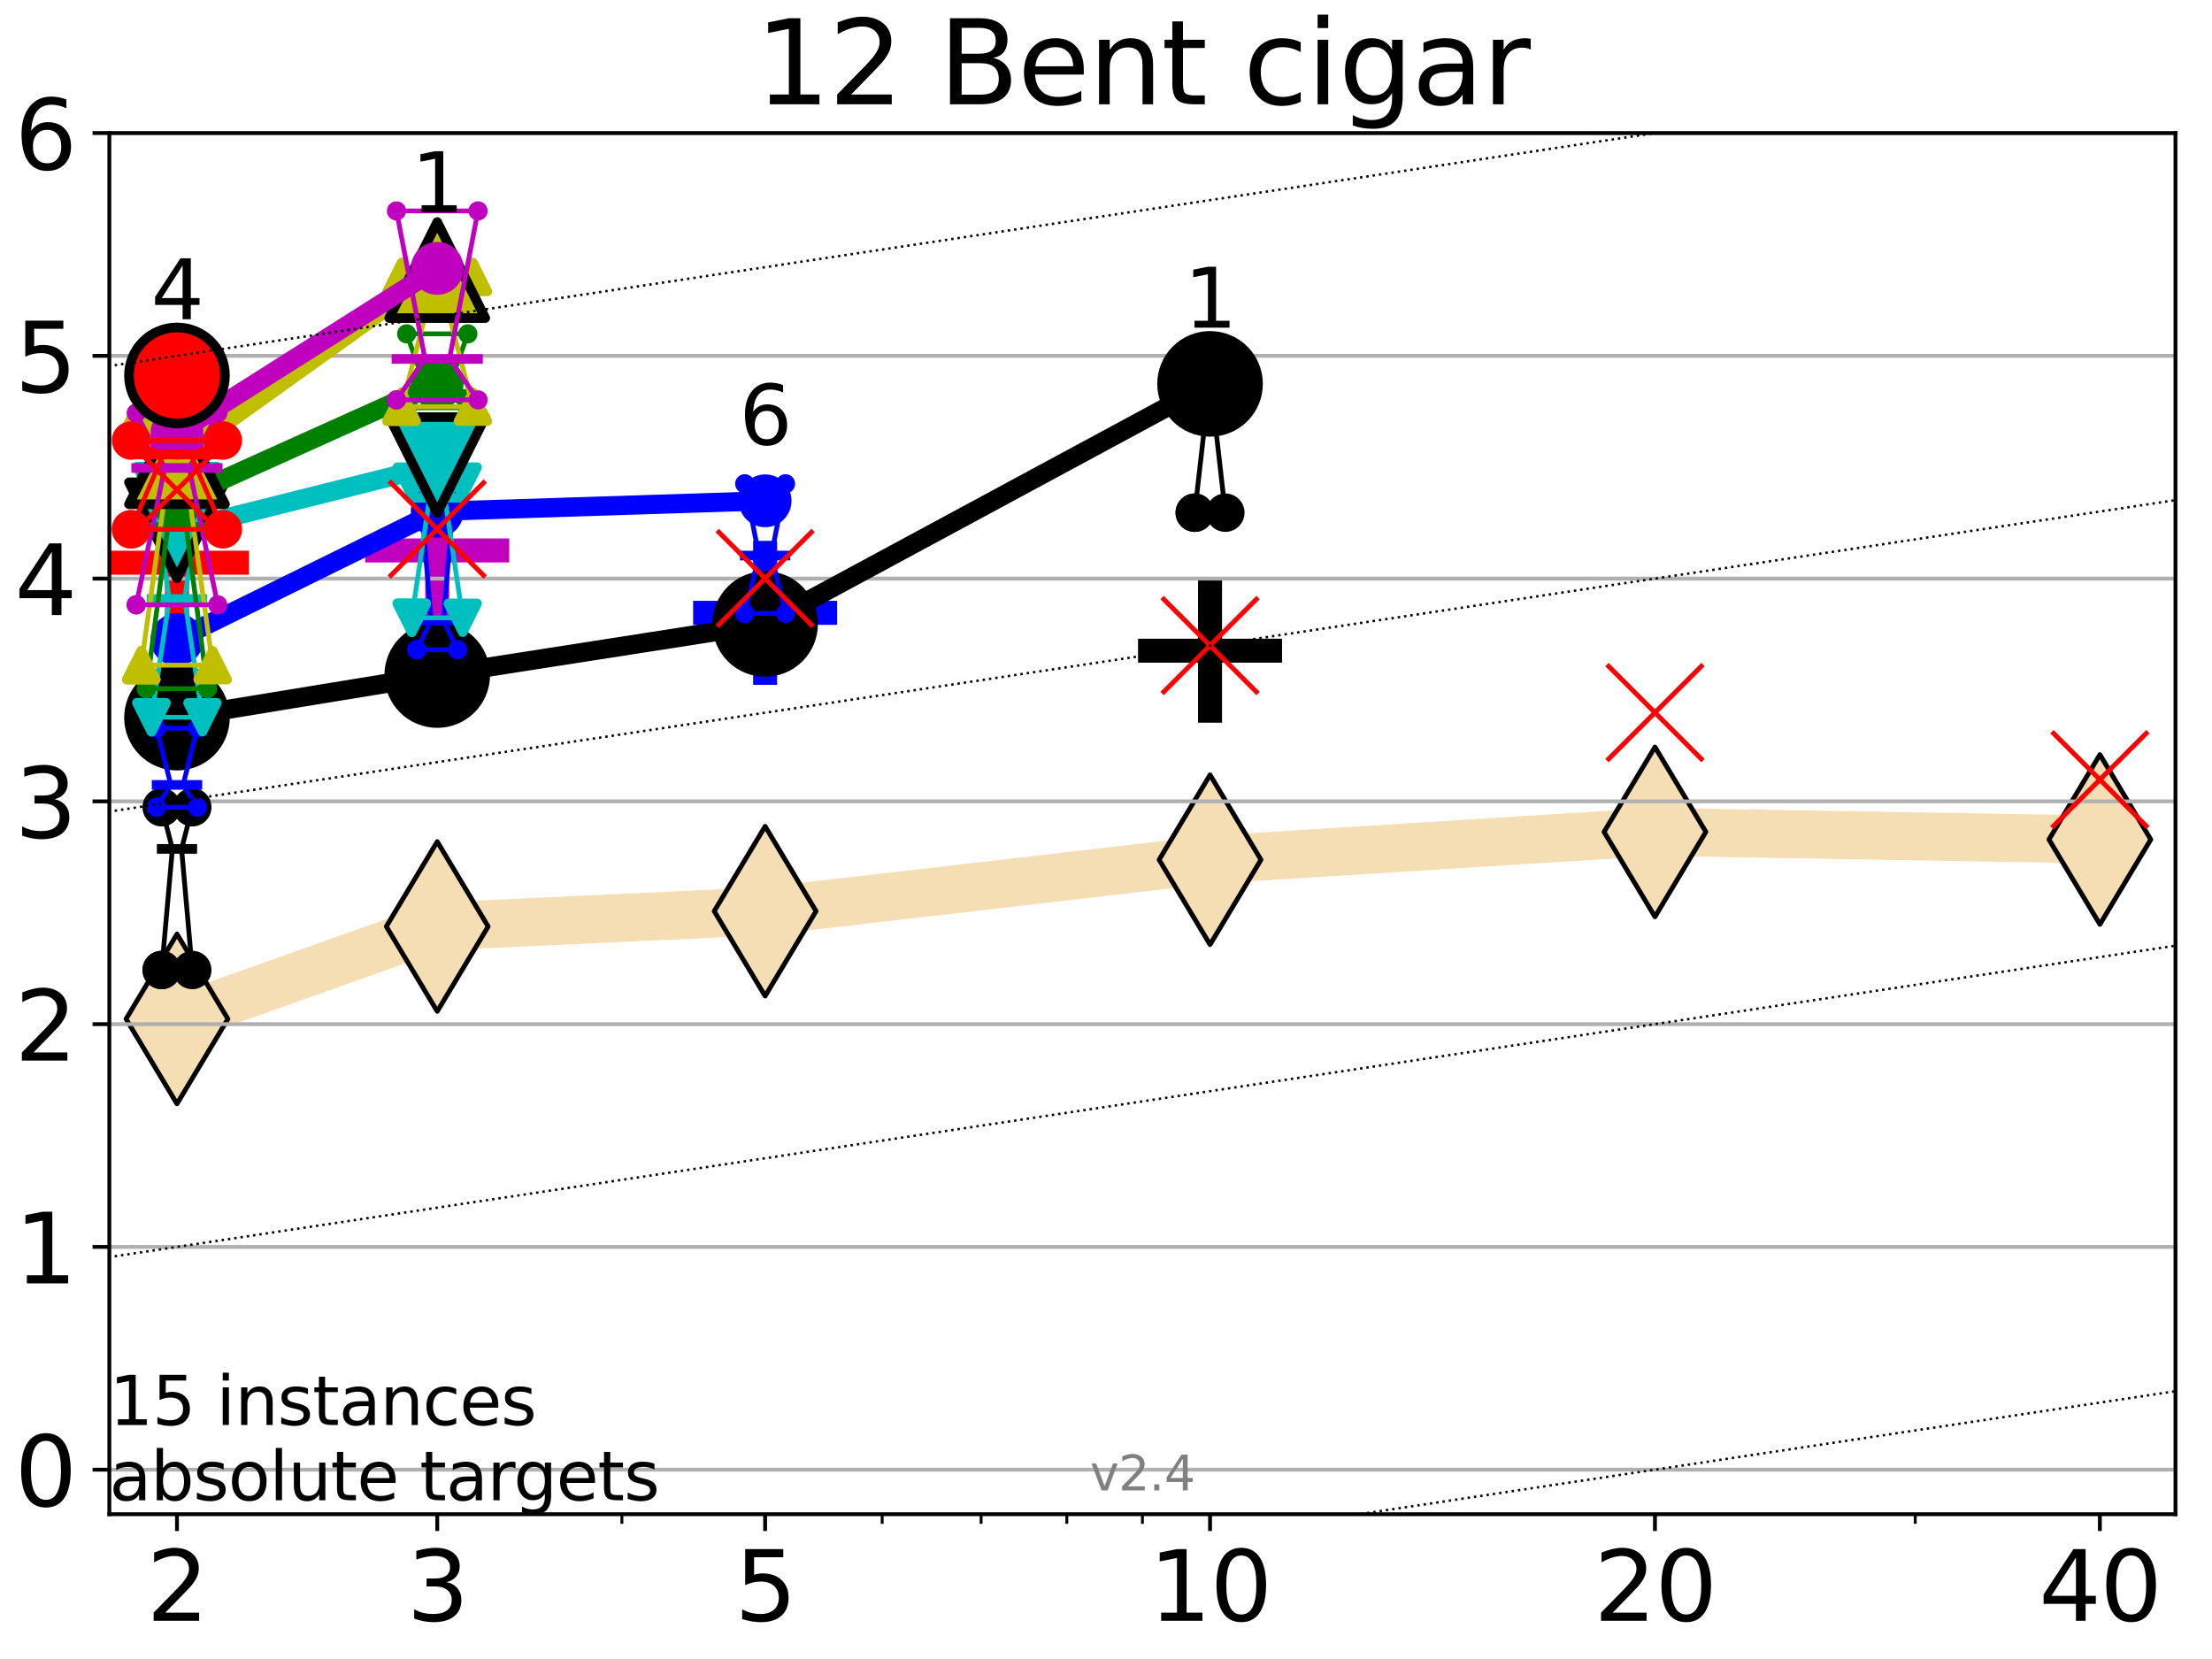 <?xml version="1.0" encoding="utf-8" standalone="no"?>
<!DOCTYPE svg PUBLIC "-//W3C//DTD SVG 1.1//EN"
  "http://www.w3.org/Graphics/SVG/1.1/DTD/svg11.dtd">
<svg height="345.6pt" version="1.1" viewBox="0 0 460.8 345.6" width="460.8pt" xmlns="http://www.w3.org/2000/svg" xmlns:xlink="http://www.w3.org/1999/xlink">
 <defs>
  <style type="text/css">*{stroke-linecap:butt;stroke-linejoin:round;}</style>
 </defs>
 <g id="figure_1">
  <g id="patch_1">
   <path d="M 0 345.6 
L 460.8 345.6 
L 460.8 0 
L 0 0 
z
" style="fill:#ffffff;"/>
  </g>
  <g id="axes_1">
   <g id="patch_2">
    <path d="M 22.78 315.44 
L 453.192 315.44 
L 453.192 27.72 
L 22.78 27.72 
z
" style="fill:#ffffff;"/>
   </g>
   <g id="line2d_1">
    <path clip-path="url(#pc64bbcfe7a)" d="M 36.868 212.267 
L 91.085 193.007 
L 159.39 189.816 
L 252.074 179.098 
L 344.758 173.301 
L 437.443 174.882 
" style="fill:none;stroke:#f5deb3;stroke-linecap:square;stroke-width:10;"/>
    <defs>
     <path d="M -0 17.678 
L 10.607 0 
L 0 -17.678 
L -10.607 -0 
z
" id="m7e8f04a992" style="stroke:#000000;stroke-linejoin:miter;"/>
    </defs>
    <g clip-path="url(#pc64bbcfe7a)">
     <use style="fill:#f5deb3;stroke:#000000;stroke-linejoin:miter;" x="36.868" xlink:href="#m7e8f04a992" y="212.267"/>
     <use style="fill:#f5deb3;stroke:#000000;stroke-linejoin:miter;" x="91.085" xlink:href="#m7e8f04a992" y="193.007"/>
     <use style="fill:#f5deb3;stroke:#000000;stroke-linejoin:miter;" x="159.39" xlink:href="#m7e8f04a992" y="189.816"/>
     <use style="fill:#f5deb3;stroke:#000000;stroke-linejoin:miter;" x="252.074" xlink:href="#m7e8f04a992" y="179.098"/>
     <use style="fill:#f5deb3;stroke:#000000;stroke-linejoin:miter;" x="344.758" xlink:href="#m7e8f04a992" y="173.301"/>
     <use style="fill:#f5deb3;stroke:#000000;stroke-linejoin:miter;" x="437.443" xlink:href="#m7e8f04a992" y="174.882"/>
    </g>
   </g>
   <g id="line2d_2">
    <defs>
     <path d="M -15 0 
L 15 0 
M 0 15 
L 0 -15 
" id="m815589dc49" style="stroke:#ff0000;stroke-width:5;"/>
    </defs>
    <g clip-path="url(#pc64bbcfe7a)">
     <use style="fill:#ff0000;stroke:#ff0000;stroke-width:5;" x="36.868" xlink:href="#m815589dc49" y="117.217"/>
    </g>
   </g>
   <g id="line2d_3">
    <defs>
     <path d="M -15 0 
L 15 0 
M 0 15 
L 0 -15 
" id="m631f5a34e2" style="stroke:#0000ff;stroke-width:5;"/>
    </defs>
    <g clip-path="url(#pc64bbcfe7a)">
     <use style="fill:#0000ff;stroke:#0000ff;stroke-width:5;" x="159.39" xlink:href="#m631f5a34e2" y="127.666"/>
    </g>
   </g>
   <g id="line2d_4">
    <defs>
     <path d="M -15 0 
L 15 0 
M 0 15 
L 0 -15 
" id="mf9404039ad" style="stroke:#000000;stroke-width:5;"/>
    </defs>
    <g clip-path="url(#pc64bbcfe7a)">
     <use style="stroke:#000000;stroke-width:5;" x="252.074" xlink:href="#mf9404039ad" y="135.549"/>
    </g>
   </g>
   <g id="line2d_5">
    <defs>
     <path d="M -15 0 
L 15 0 
M 0 15 
L 0 -15 
" id="mecc643ce30" style="stroke:#bf00bf;stroke-width:5;"/>
    </defs>
    <g clip-path="url(#pc64bbcfe7a)">
     <use style="fill:#bf00bf;stroke:#bf00bf;stroke-width:5;" x="91.085" xlink:href="#mecc643ce30" y="114.667"/>
    </g>
   </g>
   <g id="matplotlib.axis_1">
    <g id="xtick_1">
     <g id="line2d_6">
      <defs>
       <path d="M 0 0 
L 0 3.5 
" id="m1cf55d05dc" style="stroke:#000000;stroke-width:0.8;"/>
      </defs>
      <g>
       <use style="stroke:#000000;stroke-width:0.8;" x="36.868" xlink:href="#m1cf55d05dc" y="315.44"/>
      </g>
     </g>
     <g id="text_1">
      <!-- 2 -->
      <g transform="translate(30.506 337.637)scale(0.2 -0.2)">
       <defs>
        <path d="M 1228 531 
L 3431 531 
L 3431 0 
L 469 0 
L 469 531 
Q 828 903 1448 1529 
Q 2069 2156 2228 2338 
Q 2531 2678 2651 2914 
Q 2772 3150 2772 3378 
Q 2772 3750 2511 3984 
Q 2250 4219 1831 4219 
Q 1534 4219 1204 4116 
Q 875 4013 500 3803 
L 500 4441 
Q 881 4594 1212 4672 
Q 1544 4750 1819 4750 
Q 2544 4750 2975 4387 
Q 3406 4025 3406 3419 
Q 3406 3131 3298 2873 
Q 3191 2616 2906 2266 
Q 2828 2175 2409 1742 
Q 1991 1309 1228 531 
z
" id="DejaVuSans-32" transform="scale(0.016)"/>
       </defs>
       <use xlink:href="#DejaVuSans-32"/>
      </g>
     </g>
    </g>
    <g id="xtick_2">
     <g id="line2d_7">
      <g>
       <use style="stroke:#000000;stroke-width:0.8;" x="91.085" xlink:href="#m1cf55d05dc" y="315.44"/>
      </g>
     </g>
     <g id="text_2">
      <!-- 3 -->
      <g transform="translate(84.723 337.637)scale(0.2 -0.2)">
       <defs>
        <path d="M 2597 2516 
Q 3050 2419 3304 2112 
Q 3559 1806 3559 1356 
Q 3559 666 3084 287 
Q 2609 -91 1734 -91 
Q 1441 -91 1130 -33 
Q 819 25 488 141 
L 488 750 
Q 750 597 1062 519 
Q 1375 441 1716 441 
Q 2309 441 2620 675 
Q 2931 909 2931 1356 
Q 2931 1769 2642 2001 
Q 2353 2234 1838 2234 
L 1294 2234 
L 1294 2753 
L 1863 2753 
Q 2328 2753 2575 2939 
Q 2822 3125 2822 3475 
Q 2822 3834 2567 4026 
Q 2313 4219 1838 4219 
Q 1578 4219 1281 4162 
Q 984 4106 628 3988 
L 628 4550 
Q 988 4650 1302 4700 
Q 1616 4750 1894 4750 
Q 2613 4750 3031 4423 
Q 3450 4097 3450 3541 
Q 3450 3153 3228 2886 
Q 3006 2619 2597 2516 
z
" id="DejaVuSans-33" transform="scale(0.016)"/>
       </defs>
       <use xlink:href="#DejaVuSans-33"/>
      </g>
     </g>
    </g>
    <g id="xtick_3">
     <g id="line2d_8">
      <g>
       <use style="stroke:#000000;stroke-width:0.8;" x="159.39" xlink:href="#m1cf55d05dc" y="315.44"/>
      </g>
     </g>
     <g id="text_3">
      <!-- 5 -->
      <g transform="translate(153.028 337.637)scale(0.2 -0.2)">
       <defs>
        <path d="M 691 4666 
L 3169 4666 
L 3169 4134 
L 1269 4134 
L 1269 2991 
Q 1406 3038 1543 3061 
Q 1681 3084 1819 3084 
Q 2600 3084 3056 2656 
Q 3513 2228 3513 1497 
Q 3513 744 3044 326 
Q 2575 -91 1722 -91 
Q 1428 -91 1123 -41 
Q 819 9 494 109 
L 494 744 
Q 775 591 1075 516 
Q 1375 441 1709 441 
Q 2250 441 2565 725 
Q 2881 1009 2881 1497 
Q 2881 1984 2565 2268 
Q 2250 2553 1709 2553 
Q 1456 2553 1204 2497 
Q 953 2441 691 2322 
L 691 4666 
z
" id="DejaVuSans-35" transform="scale(0.016)"/>
       </defs>
       <use xlink:href="#DejaVuSans-35"/>
      </g>
     </g>
    </g>
    <g id="xtick_4">
     <g id="line2d_9">
      <g>
       <use style="stroke:#000000;stroke-width:0.8;" x="252.074" xlink:href="#m1cf55d05dc" y="315.44"/>
      </g>
     </g>
     <g id="text_4">
      <!-- 10 -->
      <g transform="translate(239.349 337.637)scale(0.2 -0.2)">
       <defs>
        <path d="M 794 531 
L 1825 531 
L 1825 4091 
L 703 3866 
L 703 4441 
L 1819 4666 
L 2450 4666 
L 2450 531 
L 3481 531 
L 3481 0 
L 794 0 
L 794 531 
z
" id="DejaVuSans-31" transform="scale(0.016)"/>
        <path d="M 2034 4250 
Q 1547 4250 1301 3770 
Q 1056 3291 1056 2328 
Q 1056 1369 1301 889 
Q 1547 409 2034 409 
Q 2525 409 2770 889 
Q 3016 1369 3016 2328 
Q 3016 3291 2770 3770 
Q 2525 4250 2034 4250 
z
M 2034 4750 
Q 2819 4750 3233 4129 
Q 3647 3509 3647 2328 
Q 3647 1150 3233 529 
Q 2819 -91 2034 -91 
Q 1250 -91 836 529 
Q 422 1150 422 2328 
Q 422 3509 836 4129 
Q 1250 4750 2034 4750 
z
" id="DejaVuSans-30" transform="scale(0.016)"/>
       </defs>
       <use xlink:href="#DejaVuSans-31"/>
       <use x="63.623" xlink:href="#DejaVuSans-30"/>
      </g>
     </g>
    </g>
    <g id="xtick_5">
     <g id="line2d_10">
      <g>
       <use style="stroke:#000000;stroke-width:0.8;" x="344.758" xlink:href="#m1cf55d05dc" y="315.44"/>
      </g>
     </g>
     <g id="text_5">
      <!-- 20 -->
      <g transform="translate(332.033 337.637)scale(0.2 -0.2)">
       <use xlink:href="#DejaVuSans-32"/>
       <use x="63.623" xlink:href="#DejaVuSans-30"/>
      </g>
     </g>
    </g>
    <g id="xtick_6">
     <g id="line2d_11">
      <g>
       <use style="stroke:#000000;stroke-width:0.8;" x="437.443" xlink:href="#m1cf55d05dc" y="315.44"/>
      </g>
     </g>
     <g id="text_6">
      <!-- 40 -->
      <g transform="translate(424.718 337.637)scale(0.2 -0.2)">
       <defs>
        <path d="M 2419 4116 
L 825 1625 
L 2419 1625 
L 2419 4116 
z
M 2253 4666 
L 3047 4666 
L 3047 1625 
L 3713 1625 
L 3713 1100 
L 3047 1100 
L 3047 0 
L 2419 0 
L 2419 1100 
L 313 1100 
L 313 1709 
L 2253 4666 
z
" id="DejaVuSans-34" transform="scale(0.016)"/>
       </defs>
       <use xlink:href="#DejaVuSans-34"/>
       <use x="63.623" xlink:href="#DejaVuSans-30"/>
      </g>
     </g>
    </g>
    <g id="xtick_7">
     <g id="line2d_12">
      <defs>
       <path d="M 0 0 
L 0 2 
" id="mb793d3943b" style="stroke:#000000;stroke-width:0.6;"/>
      </defs>
      <g>
       <use style="stroke:#000000;stroke-width:0.6;" x="129.552" xlink:href="#mb793d3943b" y="315.44"/>
      </g>
     </g>
    </g>
    <g id="xtick_8">
     <g id="line2d_13">
      <g>
       <use style="stroke:#000000;stroke-width:0.6;" x="183.769" xlink:href="#mb793d3943b" y="315.44"/>
      </g>
     </g>
    </g>
    <g id="xtick_9">
     <g id="line2d_14">
      <g>
       <use style="stroke:#000000;stroke-width:0.6;" x="204.381" xlink:href="#mb793d3943b" y="315.44"/>
      </g>
     </g>
    </g>
    <g id="xtick_10">
     <g id="line2d_15">
      <g>
       <use style="stroke:#000000;stroke-width:0.6;" x="222.237" xlink:href="#mb793d3943b" y="315.44"/>
      </g>
     </g>
    </g>
    <g id="xtick_11">
     <g id="line2d_16">
      <g>
       <use style="stroke:#000000;stroke-width:0.6;" x="237.986" xlink:href="#mb793d3943b" y="315.44"/>
      </g>
     </g>
    </g>
    <g id="xtick_12">
     <g id="line2d_17">
      <g>
       <use style="stroke:#000000;stroke-width:0.6;" x="398.975" xlink:href="#mb793d3943b" y="315.44"/>
      </g>
     </g>
    </g>
   </g>
   <g id="matplotlib.axis_2">
    <g id="ytick_1">
     <g id="line2d_18">
      <path clip-path="url(#pc64bbcfe7a)" d="M 22.78 306.159 
L 453.192 306.159 
" style="fill:none;stroke:#b0b0b0;stroke-linecap:square;stroke-width:0.8;"/>
     </g>
     <g id="line2d_19">
      <defs>
       <path d="M 0 0 
L -3.5 0 
" id="m6a188e400e" style="stroke:#000000;stroke-width:0.8;"/>
      </defs>
      <g>
       <use style="stroke:#000000;stroke-width:0.8;" x="22.78" xlink:href="#m6a188e400e" y="306.159"/>
      </g>
     </g>
     <g id="text_7">
      <!-- 0 -->
      <g transform="translate(3.055 313.757)scale(0.2 -0.2)">
       <use xlink:href="#DejaVuSans-30"/>
      </g>
     </g>
    </g>
    <g id="ytick_2">
     <g id="line2d_20">
      <path clip-path="url(#pc64bbcfe7a)" d="M 22.78 259.752 
L 453.192 259.752 
" style="fill:none;stroke:#b0b0b0;stroke-linecap:square;stroke-width:0.8;"/>
     </g>
     <g id="line2d_21">
      <g>
       <use style="stroke:#000000;stroke-width:0.8;" x="22.78" xlink:href="#m6a188e400e" y="259.752"/>
      </g>
     </g>
     <g id="text_8">
      <!-- 1 -->
      <g transform="translate(3.055 267.351)scale(0.2 -0.2)">
       <use xlink:href="#DejaVuSans-31"/>
      </g>
     </g>
    </g>
    <g id="ytick_3">
     <g id="line2d_22">
      <path clip-path="url(#pc64bbcfe7a)" d="M 22.78 213.346 
L 453.192 213.346 
" style="fill:none;stroke:#b0b0b0;stroke-linecap:square;stroke-width:0.8;"/>
     </g>
     <g id="line2d_23">
      <g>
       <use style="stroke:#000000;stroke-width:0.8;" x="22.78" xlink:href="#m6a188e400e" y="213.346"/>
      </g>
     </g>
     <g id="text_9">
      <!-- 2 -->
      <g transform="translate(3.055 220.944)scale(0.2 -0.2)">
       <use xlink:href="#DejaVuSans-32"/>
      </g>
     </g>
    </g>
    <g id="ytick_4">
     <g id="line2d_24">
      <path clip-path="url(#pc64bbcfe7a)" d="M 22.78 166.939 
L 453.192 166.939 
" style="fill:none;stroke:#b0b0b0;stroke-linecap:square;stroke-width:0.8;"/>
     </g>
     <g id="line2d_25">
      <g>
       <use style="stroke:#000000;stroke-width:0.8;" x="22.78" xlink:href="#m6a188e400e" y="166.939"/>
      </g>
     </g>
     <g id="text_10">
      <!-- 3 -->
      <g transform="translate(3.055 174.538)scale(0.2 -0.2)">
       <use xlink:href="#DejaVuSans-33"/>
      </g>
     </g>
    </g>
    <g id="ytick_5">
     <g id="line2d_26">
      <path clip-path="url(#pc64bbcfe7a)" d="M 22.78 120.533 
L 453.192 120.533 
" style="fill:none;stroke:#b0b0b0;stroke-linecap:square;stroke-width:0.8;"/>
     </g>
     <g id="line2d_27">
      <g>
       <use style="stroke:#000000;stroke-width:0.8;" x="22.78" xlink:href="#m6a188e400e" y="120.533"/>
      </g>
     </g>
     <g id="text_11">
      <!-- 4 -->
      <g transform="translate(3.055 128.131)scale(0.2 -0.2)">
       <use xlink:href="#DejaVuSans-34"/>
      </g>
     </g>
    </g>
    <g id="ytick_6">
     <g id="line2d_28">
      <path clip-path="url(#pc64bbcfe7a)" d="M 22.78 74.126 
L 453.192 74.126 
" style="fill:none;stroke:#b0b0b0;stroke-linecap:square;stroke-width:0.8;"/>
     </g>
     <g id="line2d_29">
      <g>
       <use style="stroke:#000000;stroke-width:0.8;" x="22.78" xlink:href="#m6a188e400e" y="74.126"/>
      </g>
     </g>
     <g id="text_12">
      <!-- 5 -->
      <g transform="translate(3.055 81.725)scale(0.2 -0.2)">
       <use xlink:href="#DejaVuSans-35"/>
      </g>
     </g>
    </g>
    <g id="ytick_7">
     <g id="line2d_30">
      <path clip-path="url(#pc64bbcfe7a)" d="M 22.78 27.72 
L 453.192 27.72 
" style="fill:none;stroke:#b0b0b0;stroke-linecap:square;stroke-width:0.8;"/>
     </g>
     <g id="line2d_31">
      <g>
       <use style="stroke:#000000;stroke-width:0.8;" x="22.78" xlink:href="#m6a188e400e" y="27.72"/>
      </g>
     </g>
     <g id="text_13">
      <!-- 6 -->
      <g transform="translate(3.055 35.318)scale(0.2 -0.2)">
       <defs>
        <path d="M 2113 2584 
Q 1688 2584 1439 2293 
Q 1191 2003 1191 1497 
Q 1191 994 1439 701 
Q 1688 409 2113 409 
Q 2538 409 2786 701 
Q 3034 994 3034 1497 
Q 3034 2003 2786 2293 
Q 2538 2584 2113 2584 
z
M 3366 4563 
L 3366 3988 
Q 3128 4100 2886 4159 
Q 2644 4219 2406 4219 
Q 1781 4219 1451 3797 
Q 1122 3375 1075 2522 
Q 1259 2794 1537 2939 
Q 1816 3084 2150 3084 
Q 2853 3084 3261 2657 
Q 3669 2231 3669 1497 
Q 3669 778 3244 343 
Q 2819 -91 2113 -91 
Q 1303 -91 875 529 
Q 447 1150 447 2328 
Q 447 3434 972 4092 
Q 1497 4750 2381 4750 
Q 2619 4750 2861 4703 
Q 3103 4656 3366 4563 
z
" id="DejaVuSans-36" transform="scale(0.016)"/>
       </defs>
       <use xlink:href="#DejaVuSans-36"/>
      </g>
     </g>
    </g>
   </g>
   <g id="line2d_32">
    <path clip-path="url(#pc64bbcfe7a)" d="M 33.682 202.067 
L 35.912 176.844 
L 33.682 168.165 
L 40.054 168.165 
L 37.824 176.844 
L 40.054 202.067 
L 33.682 202.067 
" style="fill:none;stroke:#000000;stroke-linecap:square;"/>
   </g>
   <g id="line2d_33">
    <path clip-path="url(#pc64bbcfe7a)" d="M 33.682 202.067 
L 40.054 202.067 
L 40.054 168.165 
L 33.682 168.165 
L 33.682 202.067 
" style="fill:none;"/>
    <defs>
     <path d="M 0 3 
C 0.796 3 1.559 2.684 2.121 2.121 
C 2.684 1.559 3 0.796 3 0 
C 3 -0.796 2.684 -1.559 2.121 -2.121 
C 1.559 -2.684 0.796 -3 0 -3 
C -0.796 -3 -1.559 -2.684 -2.121 -2.121 
C -2.684 -1.559 -3 -0.796 -3 0 
C -3 0.796 -2.684 1.559 -2.121 2.121 
C -1.559 2.684 -0.796 3 0 3 
z
" id="m728ef1d666" style="stroke:#000000;stroke-width:2;"/>
    </defs>
    <g clip-path="url(#pc64bbcfe7a)">
     <use style="stroke:#000000;stroke-width:2;" x="33.682" xlink:href="#m728ef1d666" y="202.067"/>
     <use style="stroke:#000000;stroke-width:2;" x="40.054" xlink:href="#m728ef1d666" y="202.067"/>
     <use style="stroke:#000000;stroke-width:2;" x="40.054" xlink:href="#m728ef1d666" y="168.165"/>
     <use style="stroke:#000000;stroke-width:2;" x="33.682" xlink:href="#m728ef1d666" y="168.165"/>
     <use style="stroke:#000000;stroke-width:2;" x="33.682" xlink:href="#m728ef1d666" y="202.067"/>
    </g>
   </g>
   <g id="line2d_34">
    <path clip-path="url(#pc64bbcfe7a)" d="M 33.682 176.844 
L 40.054 176.844 
" style="fill:none;stroke:#000000;stroke-linecap:square;stroke-width:2;"/>
   </g>
   <g id="line2d_35">
    <path clip-path="url(#pc64bbcfe7a)" d="M 87.899 143.317 
L 90.129 139.071 
L 87.899 135.948 
L 94.271 135.948 
L 92.041 139.071 
L 94.271 143.317 
L 87.899 143.317 
" style="fill:none;stroke:#000000;stroke-linecap:square;"/>
   </g>
   <g id="line2d_36">
    <path clip-path="url(#pc64bbcfe7a)" d="M 87.899 143.317 
L 94.271 143.317 
L 94.271 135.948 
L 87.899 135.948 
L 87.899 143.317 
" style="fill:none;"/>
    <g clip-path="url(#pc64bbcfe7a)">
     <use style="stroke:#000000;stroke-width:2;" x="87.899" xlink:href="#m728ef1d666" y="143.317"/>
     <use style="stroke:#000000;stroke-width:2;" x="94.271" xlink:href="#m728ef1d666" y="143.317"/>
     <use style="stroke:#000000;stroke-width:2;" x="94.271" xlink:href="#m728ef1d666" y="135.948"/>
     <use style="stroke:#000000;stroke-width:2;" x="87.899" xlink:href="#m728ef1d666" y="135.948"/>
     <use style="stroke:#000000;stroke-width:2;" x="87.899" xlink:href="#m728ef1d666" y="143.317"/>
    </g>
   </g>
   <g id="line2d_37">
    <path clip-path="url(#pc64bbcfe7a)" d="M 87.899 139.071 
L 94.271 139.071 
" style="fill:none;stroke:#000000;stroke-linecap:square;stroke-width:2;"/>
   </g>
   <g id="line2d_38">
    <path clip-path="url(#pc64bbcfe7a)" d="M 156.204 134.485 
L 158.434 132.473 
L 156.204 127.221 
L 162.576 127.221 
L 160.346 132.473 
L 162.576 134.485 
L 156.204 134.485 
" style="fill:none;stroke:#000000;stroke-linecap:square;"/>
   </g>
   <g id="line2d_39">
    <path clip-path="url(#pc64bbcfe7a)" d="M 156.204 134.485 
L 162.576 134.485 
L 162.576 127.221 
L 156.204 127.221 
L 156.204 134.485 
" style="fill:none;"/>
    <g clip-path="url(#pc64bbcfe7a)">
     <use style="stroke:#000000;stroke-width:2;" x="156.204" xlink:href="#m728ef1d666" y="134.485"/>
     <use style="stroke:#000000;stroke-width:2;" x="162.576" xlink:href="#m728ef1d666" y="134.485"/>
     <use style="stroke:#000000;stroke-width:2;" x="162.576" xlink:href="#m728ef1d666" y="127.221"/>
     <use style="stroke:#000000;stroke-width:2;" x="156.204" xlink:href="#m728ef1d666" y="127.221"/>
     <use style="stroke:#000000;stroke-width:2;" x="156.204" xlink:href="#m728ef1d666" y="134.485"/>
    </g>
   </g>
   <g id="line2d_40">
    <path clip-path="url(#pc64bbcfe7a)" d="M 156.204 132.473 
L 162.576 132.473 
" style="fill:none;stroke:#000000;stroke-linecap:square;stroke-width:2;"/>
   </g>
   <g id="line2d_41">
    <path clip-path="url(#pc64bbcfe7a)" d="M 248.888 106.8 
L 251.118 87.187 
L 248.888 78.663 
L 255.26 78.663 
L 253.03 87.187 
L 255.26 106.8 
L 248.888 106.8 
" style="fill:none;stroke:#000000;stroke-linecap:square;"/>
   </g>
   <g id="line2d_42">
    <path clip-path="url(#pc64bbcfe7a)" d="M 248.888 106.8 
L 255.26 106.8 
L 255.26 78.663 
L 248.888 78.663 
L 248.888 106.8 
" style="fill:none;"/>
    <g clip-path="url(#pc64bbcfe7a)">
     <use style="stroke:#000000;stroke-width:2;" x="248.888" xlink:href="#m728ef1d666" y="106.8"/>
     <use style="stroke:#000000;stroke-width:2;" x="255.26" xlink:href="#m728ef1d666" y="106.8"/>
     <use style="stroke:#000000;stroke-width:2;" x="255.26" xlink:href="#m728ef1d666" y="78.663"/>
     <use style="stroke:#000000;stroke-width:2;" x="248.888" xlink:href="#m728ef1d666" y="78.663"/>
     <use style="stroke:#000000;stroke-width:2;" x="248.888" xlink:href="#m728ef1d666" y="106.8"/>
    </g>
   </g>
   <g id="line2d_43">
    <path clip-path="url(#pc64bbcfe7a)" d="M 248.888 87.187 
L 255.26 87.187 
" style="fill:none;stroke:#000000;stroke-linecap:square;stroke-width:2;"/>
   </g>
   <g id="line2d_44">
    <path clip-path="url(#pc64bbcfe7a)" d="M 36.868 149.501 
L 91.085 140.627 
" style="fill:none;stroke:#000000;stroke-linecap:square;stroke-width:4;"/>
   </g>
   <g id="line2d_45">
    <path clip-path="url(#pc64bbcfe7a)" d="M 91.085 140.627 
L 159.39 129.98 
" style="fill:none;stroke:#000000;stroke-linecap:square;stroke-width:4;"/>
   </g>
   <g id="line2d_46">
    <path clip-path="url(#pc64bbcfe7a)" d="M 159.39 129.98 
L 252.074 79.968 
" style="fill:none;stroke:#000000;stroke-linecap:square;stroke-width:4;"/>
   </g>
   <g id="line2d_47">
    <path clip-path="url(#pc64bbcfe7a)" d="M 36.868 149.501 
L 91.085 140.627 
L 159.39 129.98 
L 252.074 79.968 
" style="fill:none;"/>
    <defs>
     <path d="M 0 10 
C 2.652 10 5.196 8.946 7.071 7.071 
C 8.946 5.196 10 2.652 10 0 
C 10 -2.652 8.946 -5.196 7.071 -7.071 
C 5.196 -8.946 2.652 -10 0 -10 
C -2.652 -10 -5.196 -8.946 -7.071 -7.071 
C -8.946 -5.196 -10 -2.652 -10 0 
C -10 2.652 -8.946 5.196 -7.071 7.071 
C -5.196 8.946 -2.652 10 0 10 
z
" id="m5cc99fea14" style="stroke:#000000;stroke-width:2;"/>
    </defs>
    <g clip-path="url(#pc64bbcfe7a)">
     <use style="stroke:#000000;stroke-width:2;" x="36.868" xlink:href="#m5cc99fea14" y="149.501"/>
     <use style="stroke:#000000;stroke-width:2;" x="91.085" xlink:href="#m5cc99fea14" y="140.627"/>
     <use style="stroke:#000000;stroke-width:2;" x="159.39" xlink:href="#m5cc99fea14" y="129.98"/>
     <use style="stroke:#000000;stroke-width:2;" x="252.074" xlink:href="#m5cc99fea14" y="79.968"/>
    </g>
   </g>
   <g id="line2d_48">
    <path clip-path="url(#pc64bbcfe7a)" d="M 32.62 168.165 
L 35.594 163.51 
L 32.62 151.7 
L 41.116 151.7 
L 38.143 163.51 
L 41.116 168.165 
L 32.62 168.165 
" style="fill:none;stroke:#0000ff;stroke-linecap:square;"/>
   </g>
   <g id="line2d_49">
    <path clip-path="url(#pc64bbcfe7a)" d="M 32.62 168.165 
L 41.116 168.165 
L 41.116 151.7 
L 32.62 151.7 
L 32.62 168.165 
" style="fill:none;"/>
    <defs>
     <path d="M 0 1.5 
C 0.398 1.5 0.779 1.342 1.061 1.061 
C 1.342 0.779 1.5 0.398 1.5 0 
C 1.5 -0.398 1.342 -0.779 1.061 -1.061 
C 0.779 -1.342 0.398 -1.5 0 -1.5 
C -0.398 -1.5 -0.779 -1.342 -1.061 -1.061 
C -1.342 -0.779 -1.5 -0.398 -1.5 0 
C -1.5 0.398 -1.342 0.779 -1.061 1.061 
C -0.779 1.342 -0.398 1.5 0 1.5 
z
" id="m5b27fe83a2" style="stroke:#0000ff;"/>
    </defs>
    <g clip-path="url(#pc64bbcfe7a)">
     <use style="fill:#0000ff;stroke:#0000ff;" x="32.62" xlink:href="#m5b27fe83a2" y="168.165"/>
     <use style="fill:#0000ff;stroke:#0000ff;" x="41.116" xlink:href="#m5b27fe83a2" y="168.165"/>
     <use style="fill:#0000ff;stroke:#0000ff;" x="41.116" xlink:href="#m5b27fe83a2" y="151.7"/>
     <use style="fill:#0000ff;stroke:#0000ff;" x="32.62" xlink:href="#m5b27fe83a2" y="151.7"/>
     <use style="fill:#0000ff;stroke:#0000ff;" x="32.62" xlink:href="#m5b27fe83a2" y="168.165"/>
    </g>
   </g>
   <g id="line2d_50">
    <path clip-path="url(#pc64bbcfe7a)" d="M 32.62 163.51 
L 41.116 163.51 
" style="fill:none;stroke:#0000ff;stroke-linecap:square;stroke-width:2;"/>
   </g>
   <g id="line2d_51">
    <path clip-path="url(#pc64bbcfe7a)" d="M 86.837 135.352 
L 89.811 129.254 
L 86.837 93.606 
L 95.333 93.606 
L 92.359 129.254 
L 95.333 135.352 
L 86.837 135.352 
" style="fill:none;stroke:#0000ff;stroke-linecap:square;"/>
   </g>
   <g id="line2d_52">
    <path clip-path="url(#pc64bbcfe7a)" d="M 86.837 135.352 
L 95.333 135.352 
L 95.333 93.606 
L 86.837 93.606 
L 86.837 135.352 
" style="fill:none;"/>
    <g clip-path="url(#pc64bbcfe7a)">
     <use style="fill:#0000ff;stroke:#0000ff;" x="86.837" xlink:href="#m5b27fe83a2" y="135.352"/>
     <use style="fill:#0000ff;stroke:#0000ff;" x="95.333" xlink:href="#m5b27fe83a2" y="135.352"/>
     <use style="fill:#0000ff;stroke:#0000ff;" x="95.333" xlink:href="#m5b27fe83a2" y="93.606"/>
     <use style="fill:#0000ff;stroke:#0000ff;" x="86.837" xlink:href="#m5b27fe83a2" y="93.606"/>
     <use style="fill:#0000ff;stroke:#0000ff;" x="86.837" xlink:href="#m5b27fe83a2" y="135.352"/>
    </g>
   </g>
   <g id="line2d_53">
    <path clip-path="url(#pc64bbcfe7a)" d="M 86.837 129.254 
L 95.333 129.254 
" style="fill:none;stroke:#0000ff;stroke-linecap:square;stroke-width:2;"/>
   </g>
   <g id="line2d_54">
    <path clip-path="url(#pc64bbcfe7a)" d="M 155.142 127.776 
L 158.116 115.738 
L 155.142 100.779 
L 163.638 100.779 
L 160.665 115.738 
L 163.638 127.776 
L 155.142 127.776 
" style="fill:none;stroke:#0000ff;stroke-linecap:square;"/>
   </g>
   <g id="line2d_55">
    <path clip-path="url(#pc64bbcfe7a)" d="M 155.142 127.776 
L 163.638 127.776 
L 163.638 100.779 
L 155.142 100.779 
L 155.142 127.776 
" style="fill:none;"/>
    <g clip-path="url(#pc64bbcfe7a)">
     <use style="fill:#0000ff;stroke:#0000ff;" x="155.142" xlink:href="#m5b27fe83a2" y="127.776"/>
     <use style="fill:#0000ff;stroke:#0000ff;" x="163.638" xlink:href="#m5b27fe83a2" y="127.776"/>
     <use style="fill:#0000ff;stroke:#0000ff;" x="163.638" xlink:href="#m5b27fe83a2" y="100.779"/>
     <use style="fill:#0000ff;stroke:#0000ff;" x="155.142" xlink:href="#m5b27fe83a2" y="100.779"/>
     <use style="fill:#0000ff;stroke:#0000ff;" x="155.142" xlink:href="#m5b27fe83a2" y="127.776"/>
    </g>
   </g>
   <g id="line2d_56">
    <path clip-path="url(#pc64bbcfe7a)" d="M 155.142 115.738 
L 163.638 115.738 
" style="fill:none;stroke:#0000ff;stroke-linecap:square;stroke-width:2;"/>
   </g>
   <g id="line2d_57">
    <path clip-path="url(#pc64bbcfe7a)" d="M 36.868 133.228 
L 91.085 106.514 
" style="fill:none;stroke:#0000ff;stroke-linecap:square;stroke-width:4;"/>
   </g>
   <g id="line2d_58">
    <path clip-path="url(#pc64bbcfe7a)" d="M 91.085 106.514 
L 159.39 104.33 
" style="fill:none;stroke:#0000ff;stroke-linecap:square;stroke-width:4;"/>
   </g>
   <g id="line2d_59">
    <path clip-path="url(#pc64bbcfe7a)" d="M 36.868 133.228 
L 91.085 106.514 
L 159.39 104.33 
" style="fill:none;"/>
    <defs>
     <path d="M 0 5 
C 1.326 5 2.598 4.473 3.536 3.536 
C 4.473 2.598 5 1.326 5 0 
C 5 -1.326 4.473 -2.598 3.536 -3.536 
C 2.598 -4.473 1.326 -5 0 -5 
C -1.326 -5 -2.598 -4.473 -3.536 -3.536 
C -4.473 -2.598 -5 -1.326 -5 0 
C -5 1.326 -4.473 2.598 -3.536 3.536 
C -2.598 4.473 -1.326 5 0 5 
z
" id="m8effc7099a" style="stroke:#0000ff;"/>
    </defs>
    <g clip-path="url(#pc64bbcfe7a)">
     <use style="fill:#0000ff;stroke:#0000ff;" x="36.868" xlink:href="#m8effc7099a" y="133.228"/>
     <use style="fill:#0000ff;stroke:#0000ff;" x="91.085" xlink:href="#m8effc7099a" y="106.514"/>
     <use style="fill:#0000ff;stroke:#0000ff;" x="159.39" xlink:href="#m8effc7099a" y="104.33"/>
    </g>
   </g>
   <g id="line2d_60">
    <path clip-path="url(#pc64bbcfe7a)" d="M 31.558 149.417 
L 35.275 124.782 
L 31.558 100.206 
L 42.178 100.206 
L 38.461 124.782 
L 42.178 149.417 
L 31.558 149.417 
" style="fill:none;stroke:#00bfbf;stroke-linecap:square;"/>
   </g>
   <g id="line2d_61">
    <path clip-path="url(#pc64bbcfe7a)" d="M 31.558 149.417 
L 42.178 149.417 
L 42.178 100.206 
L 31.558 100.206 
L 31.558 149.417 
" style="fill:none;"/>
    <defs>
     <path d="M -0 3 
L 3 -3 
L -3 -3 
z
" id="m5926dd248a" style="stroke:#00bfbf;stroke-linejoin:miter;stroke-width:2;"/>
    </defs>
    <g clip-path="url(#pc64bbcfe7a)">
     <use style="fill:#00bfbf;stroke:#00bfbf;stroke-linejoin:miter;stroke-width:2;" x="31.558" xlink:href="#m5926dd248a" y="149.417"/>
     <use style="fill:#00bfbf;stroke:#00bfbf;stroke-linejoin:miter;stroke-width:2;" x="42.178" xlink:href="#m5926dd248a" y="149.417"/>
     <use style="fill:#00bfbf;stroke:#00bfbf;stroke-linejoin:miter;stroke-width:2;" x="42.178" xlink:href="#m5926dd248a" y="100.206"/>
     <use style="fill:#00bfbf;stroke:#00bfbf;stroke-linejoin:miter;stroke-width:2;" x="31.558" xlink:href="#m5926dd248a" y="100.206"/>
     <use style="fill:#00bfbf;stroke:#00bfbf;stroke-linejoin:miter;stroke-width:2;" x="31.558" xlink:href="#m5926dd248a" y="149.417"/>
    </g>
   </g>
   <g id="line2d_62">
    <path clip-path="url(#pc64bbcfe7a)" d="M 31.558 124.782 
L 42.178 124.782 
" style="fill:none;stroke:#00bfbf;stroke-linecap:square;stroke-width:2;"/>
   </g>
   <g id="line2d_63">
    <path clip-path="url(#pc64bbcfe7a)" d="M 85.775 128.702 
L 89.492 103.703 
L 85.775 100.33 
L 96.395 100.33 
L 92.678 103.703 
L 96.395 128.702 
L 85.775 128.702 
" style="fill:none;stroke:#00bfbf;stroke-linecap:square;"/>
   </g>
   <g id="line2d_64">
    <path clip-path="url(#pc64bbcfe7a)" d="M 85.775 128.702 
L 96.395 128.702 
L 96.395 100.33 
L 85.775 100.33 
L 85.775 128.702 
" style="fill:none;"/>
    <g clip-path="url(#pc64bbcfe7a)">
     <use style="fill:#00bfbf;stroke:#00bfbf;stroke-linejoin:miter;stroke-width:2;" x="85.775" xlink:href="#m5926dd248a" y="128.702"/>
     <use style="fill:#00bfbf;stroke:#00bfbf;stroke-linejoin:miter;stroke-width:2;" x="96.395" xlink:href="#m5926dd248a" y="128.702"/>
     <use style="fill:#00bfbf;stroke:#00bfbf;stroke-linejoin:miter;stroke-width:2;" x="96.395" xlink:href="#m5926dd248a" y="100.33"/>
     <use style="fill:#00bfbf;stroke:#00bfbf;stroke-linejoin:miter;stroke-width:2;" x="85.775" xlink:href="#m5926dd248a" y="100.33"/>
     <use style="fill:#00bfbf;stroke:#00bfbf;stroke-linejoin:miter;stroke-width:2;" x="85.775" xlink:href="#m5926dd248a" y="128.702"/>
    </g>
   </g>
   <g id="line2d_65">
    <path clip-path="url(#pc64bbcfe7a)" d="M 85.775 103.703 
L 96.395 103.703 
" style="fill:none;stroke:#00bfbf;stroke-linecap:square;stroke-width:2;"/>
   </g>
   <g id="line2d_66">
    <path clip-path="url(#pc64bbcfe7a)" d="M 36.868 110.471 
L 91.085 96.884 
" style="fill:none;stroke:#00bfbf;stroke-linecap:square;stroke-width:4;"/>
   </g>
   <g id="line2d_67">
    <path clip-path="url(#pc64bbcfe7a)" d="M 36.868 110.471 
L 91.085 96.884 
" style="fill:none;"/>
    <defs>
     <path d="M -0 10 
L 10 -10 
L -10 -10 
z
" id="mf29e92c300" style="stroke:#000000;stroke-linejoin:miter;stroke-width:2;"/>
    </defs>
    <g clip-path="url(#pc64bbcfe7a)">
     <use style="fill:#00bfbf;stroke:#000000;stroke-linejoin:miter;stroke-width:2;" x="36.868" xlink:href="#mf29e92c300" y="110.471"/>
     <use style="fill:#00bfbf;stroke:#000000;stroke-linejoin:miter;stroke-width:2;" x="91.085" xlink:href="#mf29e92c300" y="96.884"/>
    </g>
   </g>
   <g id="line2d_68">
    <path clip-path="url(#pc64bbcfe7a)" d="M 30.496 143.453 
L 34.957 109.78 
L 30.496 99.541 
L 43.24 99.541 
L 38.78 109.78 
L 43.24 143.453 
L 30.496 143.453 
" style="fill:none;stroke:#008000;stroke-linecap:square;"/>
   </g>
   <g id="line2d_69">
    <path clip-path="url(#pc64bbcfe7a)" d="M 30.496 143.453 
L 43.24 143.453 
L 43.24 99.541 
L 30.496 99.541 
L 30.496 143.453 
" style="fill:none;"/>
    <defs>
     <path d="M 0 1.5 
C 0.398 1.5 0.779 1.342 1.061 1.061 
C 1.342 0.779 1.5 0.398 1.5 0 
C 1.5 -0.398 1.342 -0.779 1.061 -1.061 
C 0.779 -1.342 0.398 -1.5 0 -1.5 
C -0.398 -1.5 -0.779 -1.342 -1.061 -1.061 
C -1.342 -0.779 -1.5 -0.398 -1.5 0 
C -1.5 0.398 -1.342 0.779 -1.061 1.061 
C -0.779 1.342 -0.398 1.5 0 1.5 
z
" id="m887997a367" style="stroke:#008000;"/>
    </defs>
    <g clip-path="url(#pc64bbcfe7a)">
     <use style="fill:#008000;stroke:#008000;" x="30.496" xlink:href="#m887997a367" y="143.453"/>
     <use style="fill:#008000;stroke:#008000;" x="43.24" xlink:href="#m887997a367" y="143.453"/>
     <use style="fill:#008000;stroke:#008000;" x="43.24" xlink:href="#m887997a367" y="99.541"/>
     <use style="fill:#008000;stroke:#008000;" x="30.496" xlink:href="#m887997a367" y="99.541"/>
     <use style="fill:#008000;stroke:#008000;" x="30.496" xlink:href="#m887997a367" y="143.453"/>
    </g>
   </g>
   <g id="line2d_70">
    <path clip-path="url(#pc64bbcfe7a)" d="M 30.496 109.78 
L 43.24 109.78 
" style="fill:none;stroke:#008000;stroke-linecap:square;stroke-width:2;"/>
   </g>
   <g id="line2d_71">
    <path clip-path="url(#pc64bbcfe7a)" d="M 84.713 84.956 
L 89.173 82.065 
L 84.713 69.547 
L 97.457 69.547 
L 92.997 82.065 
L 97.457 84.956 
L 84.713 84.956 
" style="fill:none;stroke:#008000;stroke-linecap:square;"/>
   </g>
   <g id="line2d_72">
    <path clip-path="url(#pc64bbcfe7a)" d="M 84.713 84.956 
L 97.457 84.956 
L 97.457 69.547 
L 84.713 69.547 
L 84.713 84.956 
" style="fill:none;"/>
    <g clip-path="url(#pc64bbcfe7a)">
     <use style="fill:#008000;stroke:#008000;" x="84.713" xlink:href="#m887997a367" y="84.956"/>
     <use style="fill:#008000;stroke:#008000;" x="97.457" xlink:href="#m887997a367" y="84.956"/>
     <use style="fill:#008000;stroke:#008000;" x="97.457" xlink:href="#m887997a367" y="69.547"/>
     <use style="fill:#008000;stroke:#008000;" x="84.713" xlink:href="#m887997a367" y="69.547"/>
     <use style="fill:#008000;stroke:#008000;" x="84.713" xlink:href="#m887997a367" y="84.956"/>
    </g>
   </g>
   <g id="line2d_73">
    <path clip-path="url(#pc64bbcfe7a)" d="M 84.713 82.065 
L 97.457 82.065 
" style="fill:none;stroke:#008000;stroke-linecap:square;stroke-width:2;"/>
   </g>
   <g id="line2d_74">
    <path clip-path="url(#pc64bbcfe7a)" d="M 36.868 104.21 
L 91.085 79.804 
" style="fill:none;stroke:#008000;stroke-linecap:square;stroke-width:4;"/>
   </g>
   <g id="line2d_75">
    <path clip-path="url(#pc64bbcfe7a)" d="M 36.868 104.21 
L 91.085 79.804 
" style="fill:none;"/>
    <defs>
     <path d="M 0 5 
C 1.326 5 2.598 4.473 3.536 3.536 
C 4.473 2.598 5 1.326 5 0 
C 5 -1.326 4.473 -2.598 3.536 -3.536 
C 2.598 -4.473 1.326 -5 0 -5 
C -1.326 -5 -2.598 -4.473 -3.536 -3.536 
C -4.473 -2.598 -5 -1.326 -5 0 
C -5 1.326 -4.473 2.598 -3.536 3.536 
C -2.598 4.473 -1.326 5 0 5 
z
" id="m196018aafc" style="stroke:#008000;"/>
    </defs>
    <g clip-path="url(#pc64bbcfe7a)">
     <use style="fill:#008000;stroke:#008000;" x="36.868" xlink:href="#m196018aafc" y="104.21"/>
     <use style="fill:#008000;stroke:#008000;" x="91.085" xlink:href="#m196018aafc" y="79.804"/>
    </g>
   </g>
   <g id="line2d_76">
    <path clip-path="url(#pc64bbcfe7a)" d="M 29.434 138.566 
L 34.638 101.111 
L 29.434 85.851 
L 44.303 85.851 
L 39.099 101.111 
L 44.303 138.566 
L 29.434 138.566 
" style="fill:none;stroke:#bfbf00;stroke-linecap:square;"/>
   </g>
   <g id="line2d_77">
    <path clip-path="url(#pc64bbcfe7a)" d="M 29.434 138.566 
L 44.303 138.566 
L 44.303 85.851 
L 29.434 85.851 
L 29.434 138.566 
" style="fill:none;"/>
    <defs>
     <path d="M 0 -3 
L -3 3 
L 3 3 
z
" id="ma18b1d2d58" style="stroke:#bfbf00;stroke-linejoin:miter;stroke-width:2;"/>
    </defs>
    <g clip-path="url(#pc64bbcfe7a)">
     <use style="fill:#bfbf00;stroke:#bfbf00;stroke-linejoin:miter;stroke-width:2;" x="29.434" xlink:href="#ma18b1d2d58" y="138.566"/>
     <use style="fill:#bfbf00;stroke:#bfbf00;stroke-linejoin:miter;stroke-width:2;" x="44.303" xlink:href="#ma18b1d2d58" y="138.566"/>
     <use style="fill:#bfbf00;stroke:#bfbf00;stroke-linejoin:miter;stroke-width:2;" x="44.303" xlink:href="#ma18b1d2d58" y="85.851"/>
     <use style="fill:#bfbf00;stroke:#bfbf00;stroke-linejoin:miter;stroke-width:2;" x="29.434" xlink:href="#ma18b1d2d58" y="85.851"/>
     <use style="fill:#bfbf00;stroke:#bfbf00;stroke-linejoin:miter;stroke-width:2;" x="29.434" xlink:href="#ma18b1d2d58" y="138.566"/>
    </g>
   </g>
   <g id="line2d_78">
    <path clip-path="url(#pc64bbcfe7a)" d="M 29.434 101.111 
L 44.303 101.111 
" style="fill:none;stroke:#bfbf00;stroke-linecap:square;stroke-width:2;"/>
   </g>
   <g id="line2d_79">
    <path clip-path="url(#pc64bbcfe7a)" d="M 83.651 84.725 
L 88.855 64.751 
L 83.651 57.695 
L 98.519 57.695 
L 93.315 64.751 
L 98.519 84.725 
L 83.651 84.725 
" style="fill:none;stroke:#bfbf00;stroke-linecap:square;"/>
   </g>
   <g id="line2d_80">
    <path clip-path="url(#pc64bbcfe7a)" d="M 83.651 84.725 
L 98.519 84.725 
L 98.519 57.695 
L 83.651 57.695 
L 83.651 84.725 
" style="fill:none;"/>
    <g clip-path="url(#pc64bbcfe7a)">
     <use style="fill:#bfbf00;stroke:#bfbf00;stroke-linejoin:miter;stroke-width:2;" x="83.651" xlink:href="#ma18b1d2d58" y="84.725"/>
     <use style="fill:#bfbf00;stroke:#bfbf00;stroke-linejoin:miter;stroke-width:2;" x="98.519" xlink:href="#ma18b1d2d58" y="84.725"/>
     <use style="fill:#bfbf00;stroke:#bfbf00;stroke-linejoin:miter;stroke-width:2;" x="98.519" xlink:href="#ma18b1d2d58" y="57.695"/>
     <use style="fill:#bfbf00;stroke:#bfbf00;stroke-linejoin:miter;stroke-width:2;" x="83.651" xlink:href="#ma18b1d2d58" y="57.695"/>
     <use style="fill:#bfbf00;stroke:#bfbf00;stroke-linejoin:miter;stroke-width:2;" x="83.651" xlink:href="#ma18b1d2d58" y="84.725"/>
    </g>
   </g>
   <g id="line2d_81">
    <path clip-path="url(#pc64bbcfe7a)" d="M 83.651 64.751 
L 98.519 64.751 
" style="fill:none;stroke:#bfbf00;stroke-linecap:square;stroke-width:2;"/>
   </g>
   <g id="line2d_82">
    <path clip-path="url(#pc64bbcfe7a)" d="M 36.868 95.046 
L 91.085 56.259 
" style="fill:none;stroke:#bfbf00;stroke-linecap:square;stroke-width:4;"/>
   </g>
   <g id="line2d_83">
    <path clip-path="url(#pc64bbcfe7a)" d="M 36.868 95.046 
L 91.085 56.259 
" style="fill:none;"/>
    <defs>
     <path d="M 0 -10 
L -10 10 
L 10 10 
z
" id="m20c1353cce" style="stroke:#000000;stroke-linejoin:miter;stroke-width:2;"/>
    </defs>
    <g clip-path="url(#pc64bbcfe7a)">
     <use style="fill:#bfbf00;stroke:#000000;stroke-linejoin:miter;stroke-width:2;" x="36.868" xlink:href="#m20c1353cce" y="95.046"/>
     <use style="fill:#bfbf00;stroke:#000000;stroke-linejoin:miter;stroke-width:2;" x="91.085" xlink:href="#m20c1353cce" y="56.259"/>
    </g>
   </g>
   <g id="line2d_84">
    <path clip-path="url(#pc64bbcfe7a)" d="M 28.372 125.992 
L 34.319 97.486 
L 28.372 86.053 
L 45.365 86.053 
L 39.417 97.486 
L 45.365 125.992 
L 28.372 125.992 
" style="fill:none;stroke:#bf00bf;stroke-linecap:square;"/>
   </g>
   <g id="line2d_85">
    <path clip-path="url(#pc64bbcfe7a)" d="M 28.372 125.992 
L 45.365 125.992 
L 45.365 86.053 
L 28.372 86.053 
L 28.372 125.992 
" style="fill:none;"/>
    <defs>
     <path d="M 0 1.5 
C 0.398 1.5 0.779 1.342 1.061 1.061 
C 1.342 0.779 1.5 0.398 1.5 0 
C 1.5 -0.398 1.342 -0.779 1.061 -1.061 
C 0.779 -1.342 0.398 -1.5 0 -1.5 
C -0.398 -1.5 -0.779 -1.342 -1.061 -1.061 
C -1.342 -0.779 -1.5 -0.398 -1.5 0 
C -1.5 0.398 -1.342 0.779 -1.061 1.061 
C -0.779 1.342 -0.398 1.5 0 1.5 
z
" id="m3885bcf942" style="stroke:#bf00bf;"/>
    </defs>
    <g clip-path="url(#pc64bbcfe7a)">
     <use style="fill:#bf00bf;stroke:#bf00bf;" x="28.372" xlink:href="#m3885bcf942" y="125.992"/>
     <use style="fill:#bf00bf;stroke:#bf00bf;" x="45.365" xlink:href="#m3885bcf942" y="125.992"/>
     <use style="fill:#bf00bf;stroke:#bf00bf;" x="45.365" xlink:href="#m3885bcf942" y="86.053"/>
     <use style="fill:#bf00bf;stroke:#bf00bf;" x="28.372" xlink:href="#m3885bcf942" y="86.053"/>
     <use style="fill:#bf00bf;stroke:#bf00bf;" x="28.372" xlink:href="#m3885bcf942" y="125.992"/>
    </g>
   </g>
   <g id="line2d_86">
    <path clip-path="url(#pc64bbcfe7a)" d="M 28.372 97.486 
L 45.365 97.486 
" style="fill:none;stroke:#bf00bf;stroke-linecap:square;stroke-width:2;"/>
   </g>
   <g id="line2d_87">
    <path clip-path="url(#pc64bbcfe7a)" d="M 82.589 83.297 
L 88.536 74.778 
L 82.589 43.936 
L 99.581 43.936 
L 93.634 74.778 
L 99.581 83.297 
L 82.589 83.297 
" style="fill:none;stroke:#bf00bf;stroke-linecap:square;"/>
   </g>
   <g id="line2d_88">
    <path clip-path="url(#pc64bbcfe7a)" d="M 82.589 83.297 
L 99.581 83.297 
L 99.581 43.936 
L 82.589 43.936 
L 82.589 83.297 
" style="fill:none;"/>
    <g clip-path="url(#pc64bbcfe7a)">
     <use style="fill:#bf00bf;stroke:#bf00bf;" x="82.589" xlink:href="#m3885bcf942" y="83.297"/>
     <use style="fill:#bf00bf;stroke:#bf00bf;" x="99.581" xlink:href="#m3885bcf942" y="83.297"/>
     <use style="fill:#bf00bf;stroke:#bf00bf;" x="99.581" xlink:href="#m3885bcf942" y="43.936"/>
     <use style="fill:#bf00bf;stroke:#bf00bf;" x="82.589" xlink:href="#m3885bcf942" y="43.936"/>
     <use style="fill:#bf00bf;stroke:#bf00bf;" x="82.589" xlink:href="#m3885bcf942" y="83.297"/>
    </g>
   </g>
   <g id="line2d_89">
    <path clip-path="url(#pc64bbcfe7a)" d="M 82.589 74.778 
L 99.581 74.778 
" style="fill:none;stroke:#bf00bf;stroke-linecap:square;stroke-width:2;"/>
   </g>
   <g id="line2d_90">
    <path clip-path="url(#pc64bbcfe7a)" d="M 36.868 90.218 
L 91.085 55.902 
" style="fill:none;stroke:#bf00bf;stroke-linecap:square;stroke-width:4;"/>
   </g>
   <g id="line2d_91">
    <path clip-path="url(#pc64bbcfe7a)" d="M 36.868 90.218 
L 91.085 55.902 
" style="fill:none;"/>
    <defs>
     <path d="M 0 5 
C 1.326 5 2.598 4.473 3.536 3.536 
C 4.473 2.598 5 1.326 5 0 
C 5 -1.326 4.473 -2.598 3.536 -3.536 
C 2.598 -4.473 1.326 -5 0 -5 
C -1.326 -5 -2.598 -4.473 -3.536 -3.536 
C -4.473 -2.598 -5 -1.326 -5 0 
C -5 1.326 -4.473 2.598 -3.536 3.536 
C -2.598 4.473 -1.326 5 0 5 
z
" id="m5f9dbcd7a8" style="stroke:#bf00bf;"/>
    </defs>
    <g clip-path="url(#pc64bbcfe7a)">
     <use style="fill:#bf00bf;stroke:#bf00bf;" x="36.868" xlink:href="#m5f9dbcd7a8" y="90.218"/>
     <use style="fill:#bf00bf;stroke:#bf00bf;" x="91.085" xlink:href="#m5f9dbcd7a8" y="55.902"/>
    </g>
   </g>
   <g id="line2d_92">
    <path clip-path="url(#pc64bbcfe7a)" d="M 27.31 110.26 
L 34.001 94.69 
L 27.31 91.764 
L 46.427 91.764 
L 39.736 94.69 
L 46.427 110.26 
L 27.31 110.26 
" style="fill:none;stroke:#ff0000;stroke-linecap:square;"/>
   </g>
   <g id="line2d_93">
    <path clip-path="url(#pc64bbcfe7a)" d="M 27.31 110.26 
L 46.427 110.26 
L 46.427 91.764 
L 27.31 91.764 
L 27.31 110.26 
" style="fill:none;"/>
    <defs>
     <path d="M 0 3 
C 0.796 3 1.559 2.684 2.121 2.121 
C 2.684 1.559 3 0.796 3 0 
C 3 -0.796 2.684 -1.559 2.121 -2.121 
C 1.559 -2.684 0.796 -3 0 -3 
C -0.796 -3 -1.559 -2.684 -2.121 -2.121 
C -2.684 -1.559 -3 -0.796 -3 0 
C -3 0.796 -2.684 1.559 -2.121 2.121 
C -1.559 2.684 -0.796 3 0 3 
z
" id="m7313137202" style="stroke:#ff0000;stroke-width:2;"/>
    </defs>
    <g clip-path="url(#pc64bbcfe7a)">
     <use style="fill:#ff0000;stroke:#ff0000;stroke-width:2;" x="27.31" xlink:href="#m7313137202" y="110.26"/>
     <use style="fill:#ff0000;stroke:#ff0000;stroke-width:2;" x="46.427" xlink:href="#m7313137202" y="110.26"/>
     <use style="fill:#ff0000;stroke:#ff0000;stroke-width:2;" x="46.427" xlink:href="#m7313137202" y="91.764"/>
     <use style="fill:#ff0000;stroke:#ff0000;stroke-width:2;" x="27.31" xlink:href="#m7313137202" y="91.764"/>
     <use style="fill:#ff0000;stroke:#ff0000;stroke-width:2;" x="27.31" xlink:href="#m7313137202" y="110.26"/>
    </g>
   </g>
   <g id="line2d_94">
    <path clip-path="url(#pc64bbcfe7a)" d="M 27.31 94.69 
L 46.427 94.69 
" style="fill:none;stroke:#ff0000;stroke-linecap:square;stroke-width:2;"/>
   </g>
   <g id="line2d_95">
    <path clip-path="url(#pc64bbcfe7a)" d="M 36.868 78.213 
" style="fill:none;"/>
    <defs>
     <path d="M 0 10 
C 2.652 10 5.196 8.946 7.071 7.071 
C 8.946 5.196 10 2.652 10 0 
C 10 -2.652 8.946 -5.196 7.071 -7.071 
C 5.196 -8.946 2.652 -10 0 -10 
C -2.652 -10 -5.196 -8.946 -7.071 -7.071 
C -8.946 -5.196 -10 -2.652 -10 0 
C -10 2.652 -8.946 5.196 -7.071 7.071 
C -5.196 8.946 -2.652 10 0 10 
z
" id="mc421b89660" style="stroke:#000000;stroke-width:2;"/>
    </defs>
    <g clip-path="url(#pc64bbcfe7a)">
     <use style="fill:#ff0000;stroke:#000000;stroke-width:2;" x="36.868" xlink:href="#mc421b89660" y="78.213"/>
    </g>
   </g>
   <g id="line2d_96"/>
   <g id="line2d_97"/>
   <g id="line2d_98"/>
   <g id="line2d_99"/>
   <g id="line2d_100"/>
   <g id="line2d_101"/>
   <g id="line2d_102"/>
   <g id="line2d_103">
    <defs>
     <path d="M -10 10 
L 10 -10 
M -10 -10 
L 10 10 
" id="m472ecadce0" style="stroke:#ff0000;"/>
    </defs>
    <g clip-path="url(#pc64bbcfe7a)">
     <use style="fill:#ff0000;stroke:#ff0000;" x="36.868" xlink:href="#m472ecadce0" y="102.04"/>
     <use style="fill:#ff0000;stroke:#ff0000;" x="91.085" xlink:href="#m472ecadce0" y="110.212"/>
     <use style="fill:#ff0000;stroke:#ff0000;" x="159.39" xlink:href="#m472ecadce0" y="120.507"/>
     <use style="fill:#ff0000;stroke:#ff0000;" x="252.074" xlink:href="#m472ecadce0" y="134.477"/>
     <use style="fill:#ff0000;stroke:#ff0000;" x="344.758" xlink:href="#m472ecadce0" y="148.447"/>
     <use style="fill:#ff0000;stroke:#ff0000;" x="437.443" xlink:href="#m472ecadce0" y="162.416"/>
    </g>
   </g>
   <g id="line2d_104">
    <path clip-path="url(#pc64bbcfe7a)" d="M 76.445 346.6 
L 461.8 288.518 
" style="fill:none;stroke:#000000;stroke-dasharray:0.5,0.825;stroke-dashoffset:0;stroke-width:0.5;"/>
   </g>
   <g id="line2d_105">
    <path clip-path="url(#pc64bbcfe7a)" d="M -1 265.46 
L 461.8 195.705 
" style="fill:none;stroke:#000000;stroke-dasharray:0.5,0.825;stroke-dashoffset:0;stroke-width:0.5;"/>
   </g>
   <g id="line2d_106">
    <path clip-path="url(#pc64bbcfe7a)" d="M -1 172.647 
L 461.8 102.892 
" style="fill:none;stroke:#000000;stroke-dasharray:0.5,0.825;stroke-dashoffset:0;stroke-width:0.5;"/>
   </g>
   <g id="line2d_107">
    <path clip-path="url(#pc64bbcfe7a)" d="M -1 79.834 
L 461.8 10.079 
" style="fill:none;stroke:#000000;stroke-dasharray:0.5,0.825;stroke-dashoffset:0;stroke-width:0.5;"/>
   </g>
   <g id="line2d_108">
    <path clip-path="url(#pc64bbcfe7a)" style="fill:none;stroke:#000000;stroke-dasharray:0.5,0.825;stroke-dashoffset:0;stroke-width:0.5;"/>
   </g>
   <g id="patch_3">
    <path d="M 22.78 315.44 
L 22.78 27.72 
" style="fill:none;stroke:#000000;stroke-linecap:square;stroke-linejoin:miter;stroke-width:0.8;"/>
   </g>
   <g id="patch_4">
    <path d="M 453.192 315.44 
L 453.192 27.72 
" style="fill:none;stroke:#000000;stroke-linecap:square;stroke-linejoin:miter;stroke-width:0.8;"/>
   </g>
   <g id="patch_5">
    <path d="M 22.78 315.44 
L 453.192 315.44 
" style="fill:none;stroke:#000000;stroke-linecap:square;stroke-linejoin:miter;stroke-width:0.8;"/>
   </g>
   <g id="patch_6">
    <path d="M 22.78 27.72 
L 453.192 27.72 
" style="fill:none;stroke:#000000;stroke-linecap:square;stroke-linejoin:miter;stroke-width:0.8;"/>
   </g>
   <g id="text_14">
    <!-- 4 -->
    <g transform="translate(31.46 66.506)scale(0.17 -0.17)">
     <use xlink:href="#DejaVuSans-34"/>
    </g>
   </g>
   <g id="text_15">
    <!-- 6 -->
    <g transform="translate(153.982 92.623)scale(0.17 -0.17)">
     <use xlink:href="#DejaVuSans-36"/>
    </g>
   </g>
   <g id="text_16">
    <!-- 1 -->
    <g transform="translate(246.666 68.261)scale(0.17 -0.17)">
     <use xlink:href="#DejaVuSans-31"/>
    </g>
   </g>
   <g id="text_17">
    <!-- 1 -->
    <g transform="translate(85.677 44.195)scale(0.17 -0.17)">
     <use xlink:href="#DejaVuSans-31"/>
    </g>
   </g>
   <g id="text_18">
    <!-- 15 instances -->
    <g transform="translate(22.78 296.851)scale(0.14 -0.14)">
     <defs>
      <path id="DejaVuSans-20" transform="scale(0.016)"/>
      <path d="M 603 3500 
L 1178 3500 
L 1178 0 
L 603 0 
L 603 3500 
z
M 603 4863 
L 1178 4863 
L 1178 4134 
L 603 4134 
L 603 4863 
z
" id="DejaVuSans-69" transform="scale(0.016)"/>
      <path d="M 3513 2113 
L 3513 0 
L 2938 0 
L 2938 2094 
Q 2938 2591 2744 2837 
Q 2550 3084 2163 3084 
Q 1697 3084 1428 2787 
Q 1159 2491 1159 1978 
L 1159 0 
L 581 0 
L 581 3500 
L 1159 3500 
L 1159 2956 
Q 1366 3272 1645 3428 
Q 1925 3584 2291 3584 
Q 2894 3584 3203 3211 
Q 3513 2838 3513 2113 
z
" id="DejaVuSans-6e" transform="scale(0.016)"/>
      <path d="M 2834 3397 
L 2834 2853 
Q 2591 2978 2328 3040 
Q 2066 3103 1784 3103 
Q 1356 3103 1142 2972 
Q 928 2841 928 2578 
Q 928 2378 1081 2264 
Q 1234 2150 1697 2047 
L 1894 2003 
Q 2506 1872 2764 1633 
Q 3022 1394 3022 966 
Q 3022 478 2636 193 
Q 2250 -91 1575 -91 
Q 1294 -91 989 -36 
Q 684 19 347 128 
L 347 722 
Q 666 556 975 473 
Q 1284 391 1588 391 
Q 1994 391 2212 530 
Q 2431 669 2431 922 
Q 2431 1156 2273 1281 
Q 2116 1406 1581 1522 
L 1381 1569 
Q 847 1681 609 1914 
Q 372 2147 372 2553 
Q 372 3047 722 3315 
Q 1072 3584 1716 3584 
Q 2034 3584 2315 3537 
Q 2597 3491 2834 3397 
z
" id="DejaVuSans-73" transform="scale(0.016)"/>
      <path d="M 1172 4494 
L 1172 3500 
L 2356 3500 
L 2356 3053 
L 1172 3053 
L 1172 1153 
Q 1172 725 1289 603 
Q 1406 481 1766 481 
L 2356 481 
L 2356 0 
L 1766 0 
Q 1100 0 847 248 
Q 594 497 594 1153 
L 594 3053 
L 172 3053 
L 172 3500 
L 594 3500 
L 594 4494 
L 1172 4494 
z
" id="DejaVuSans-74" transform="scale(0.016)"/>
      <path d="M 2194 1759 
Q 1497 1759 1228 1600 
Q 959 1441 959 1056 
Q 959 750 1161 570 
Q 1363 391 1709 391 
Q 2188 391 2477 730 
Q 2766 1069 2766 1631 
L 2766 1759 
L 2194 1759 
z
M 3341 1997 
L 3341 0 
L 2766 0 
L 2766 531 
Q 2569 213 2275 61 
Q 1981 -91 1556 -91 
Q 1019 -91 701 211 
Q 384 513 384 1019 
Q 384 1609 779 1909 
Q 1175 2209 1959 2209 
L 2766 2209 
L 2766 2266 
Q 2766 2663 2505 2880 
Q 2244 3097 1772 3097 
Q 1472 3097 1187 3025 
Q 903 2953 641 2809 
L 641 3341 
Q 956 3463 1253 3523 
Q 1550 3584 1831 3584 
Q 2591 3584 2966 3190 
Q 3341 2797 3341 1997 
z
" id="DejaVuSans-61" transform="scale(0.016)"/>
      <path d="M 3122 3366 
L 3122 2828 
Q 2878 2963 2633 3030 
Q 2388 3097 2138 3097 
Q 1578 3097 1268 2742 
Q 959 2388 959 1747 
Q 959 1106 1268 751 
Q 1578 397 2138 397 
Q 2388 397 2633 464 
Q 2878 531 3122 666 
L 3122 134 
Q 2881 22 2623 -34 
Q 2366 -91 2075 -91 
Q 1284 -91 818 406 
Q 353 903 353 1747 
Q 353 2603 823 3093 
Q 1294 3584 2113 3584 
Q 2378 3584 2631 3529 
Q 2884 3475 3122 3366 
z
" id="DejaVuSans-63" transform="scale(0.016)"/>
      <path d="M 3597 1894 
L 3597 1613 
L 953 1613 
Q 991 1019 1311 708 
Q 1631 397 2203 397 
Q 2534 397 2845 478 
Q 3156 559 3463 722 
L 3463 178 
Q 3153 47 2828 -22 
Q 2503 -91 2169 -91 
Q 1331 -91 842 396 
Q 353 884 353 1716 
Q 353 2575 817 3079 
Q 1281 3584 2069 3584 
Q 2775 3584 3186 3129 
Q 3597 2675 3597 1894 
z
M 3022 2063 
Q 3016 2534 2758 2815 
Q 2500 3097 2075 3097 
Q 1594 3097 1305 2825 
Q 1016 2553 972 2059 
L 3022 2063 
z
" id="DejaVuSans-65" transform="scale(0.016)"/>
     </defs>
     <use xlink:href="#DejaVuSans-31"/>
     <use x="63.623" xlink:href="#DejaVuSans-35"/>
     <use x="127.246" xlink:href="#DejaVuSans-20"/>
     <use x="159.033" xlink:href="#DejaVuSans-69"/>
     <use x="186.816" xlink:href="#DejaVuSans-6e"/>
     <use x="250.195" xlink:href="#DejaVuSans-73"/>
     <use x="302.295" xlink:href="#DejaVuSans-74"/>
     <use x="341.504" xlink:href="#DejaVuSans-61"/>
     <use x="402.783" xlink:href="#DejaVuSans-6e"/>
     <use x="466.162" xlink:href="#DejaVuSans-63"/>
     <use x="521.143" xlink:href="#DejaVuSans-65"/>
     <use x="582.666" xlink:href="#DejaVuSans-73"/>
    </g>
    <!-- absolute targets -->
    <g transform="translate(22.78 312.528)scale(0.14 -0.14)">
     <defs>
      <path d="M 3116 1747 
Q 3116 2381 2855 2742 
Q 2594 3103 2138 3103 
Q 1681 3103 1420 2742 
Q 1159 2381 1159 1747 
Q 1159 1113 1420 752 
Q 1681 391 2138 391 
Q 2594 391 2855 752 
Q 3116 1113 3116 1747 
z
M 1159 2969 
Q 1341 3281 1617 3432 
Q 1894 3584 2278 3584 
Q 2916 3584 3314 3078 
Q 3713 2572 3713 1747 
Q 3713 922 3314 415 
Q 2916 -91 2278 -91 
Q 1894 -91 1617 61 
Q 1341 213 1159 525 
L 1159 0 
L 581 0 
L 581 4863 
L 1159 4863 
L 1159 2969 
z
" id="DejaVuSans-62" transform="scale(0.016)"/>
      <path d="M 1959 3097 
Q 1497 3097 1228 2736 
Q 959 2375 959 1747 
Q 959 1119 1226 758 
Q 1494 397 1959 397 
Q 2419 397 2687 759 
Q 2956 1122 2956 1747 
Q 2956 2369 2687 2733 
Q 2419 3097 1959 3097 
z
M 1959 3584 
Q 2709 3584 3137 3096 
Q 3566 2609 3566 1747 
Q 3566 888 3137 398 
Q 2709 -91 1959 -91 
Q 1206 -91 779 398 
Q 353 888 353 1747 
Q 353 2609 779 3096 
Q 1206 3584 1959 3584 
z
" id="DejaVuSans-6f" transform="scale(0.016)"/>
      <path d="M 603 4863 
L 1178 4863 
L 1178 0 
L 603 0 
L 603 4863 
z
" id="DejaVuSans-6c" transform="scale(0.016)"/>
      <path d="M 544 1381 
L 544 3500 
L 1119 3500 
L 1119 1403 
Q 1119 906 1312 657 
Q 1506 409 1894 409 
Q 2359 409 2629 706 
Q 2900 1003 2900 1516 
L 2900 3500 
L 3475 3500 
L 3475 0 
L 2900 0 
L 2900 538 
Q 2691 219 2414 64 
Q 2138 -91 1772 -91 
Q 1169 -91 856 284 
Q 544 659 544 1381 
z
M 1991 3584 
L 1991 3584 
z
" id="DejaVuSans-75" transform="scale(0.016)"/>
      <path d="M 2631 2963 
Q 2534 3019 2420 3045 
Q 2306 3072 2169 3072 
Q 1681 3072 1420 2755 
Q 1159 2438 1159 1844 
L 1159 0 
L 581 0 
L 581 3500 
L 1159 3500 
L 1159 2956 
Q 1341 3275 1631 3429 
Q 1922 3584 2338 3584 
Q 2397 3584 2469 3576 
Q 2541 3569 2628 3553 
L 2631 2963 
z
" id="DejaVuSans-72" transform="scale(0.016)"/>
      <path d="M 2906 1791 
Q 2906 2416 2648 2759 
Q 2391 3103 1925 3103 
Q 1463 3103 1205 2759 
Q 947 2416 947 1791 
Q 947 1169 1205 825 
Q 1463 481 1925 481 
Q 2391 481 2648 825 
Q 2906 1169 2906 1791 
z
M 3481 434 
Q 3481 -459 3084 -895 
Q 2688 -1331 1869 -1331 
Q 1566 -1331 1297 -1286 
Q 1028 -1241 775 -1147 
L 775 -588 
Q 1028 -725 1275 -790 
Q 1522 -856 1778 -856 
Q 2344 -856 2625 -561 
Q 2906 -266 2906 331 
L 2906 616 
Q 2728 306 2450 153 
Q 2172 0 1784 0 
Q 1141 0 747 490 
Q 353 981 353 1791 
Q 353 2603 747 3093 
Q 1141 3584 1784 3584 
Q 2172 3584 2450 3431 
Q 2728 3278 2906 2969 
L 2906 3500 
L 3481 3500 
L 3481 434 
z
" id="DejaVuSans-67" transform="scale(0.016)"/>
     </defs>
     <use xlink:href="#DejaVuSans-61"/>
     <use x="61.279" xlink:href="#DejaVuSans-62"/>
     <use x="124.756" xlink:href="#DejaVuSans-73"/>
     <use x="176.855" xlink:href="#DejaVuSans-6f"/>
     <use x="238.037" xlink:href="#DejaVuSans-6c"/>
     <use x="265.82" xlink:href="#DejaVuSans-75"/>
     <use x="329.199" xlink:href="#DejaVuSans-74"/>
     <use x="368.408" xlink:href="#DejaVuSans-65"/>
     <use x="429.932" xlink:href="#DejaVuSans-20"/>
     <use x="461.719" xlink:href="#DejaVuSans-74"/>
     <use x="500.928" xlink:href="#DejaVuSans-61"/>
     <use x="562.207" xlink:href="#DejaVuSans-72"/>
     <use x="601.57" xlink:href="#DejaVuSans-67"/>
     <use x="665.047" xlink:href="#DejaVuSans-65"/>
     <use x="726.57" xlink:href="#DejaVuSans-74"/>
     <use x="765.779" xlink:href="#DejaVuSans-73"/>
    </g>
   </g>
   <g id="text_19">
    <!-- v2.4 -->
    <g style="fill:#808080;" transform="translate(227.075 310.483)scale(0.1 -0.1)">
     <defs>
      <path d="M 191 3500 
L 800 3500 
L 1894 563 
L 2988 3500 
L 3597 3500 
L 2284 0 
L 1503 0 
L 191 3500 
z
" id="DejaVuSans-76" transform="scale(0.016)"/>
      <path d="M 684 794 
L 1344 794 
L 1344 0 
L 684 0 
L 684 794 
z
" id="DejaVuSans-2e" transform="scale(0.016)"/>
     </defs>
     <use xlink:href="#DejaVuSans-76"/>
     <use x="59.18" xlink:href="#DejaVuSans-32"/>
     <use x="122.803" xlink:href="#DejaVuSans-2e"/>
     <use x="154.59" xlink:href="#DejaVuSans-34"/>
    </g>
   </g>
   <g id="text_20">
    <!-- 12 Bent cigar -->
    <g transform="translate(157.325 21.72)scale(0.24 -0.24)">
     <defs>
      <path d="M 1259 2228 
L 1259 519 
L 2272 519 
Q 2781 519 3026 730 
Q 3272 941 3272 1375 
Q 3272 1813 3026 2020 
Q 2781 2228 2272 2228 
L 1259 2228 
z
M 1259 4147 
L 1259 2741 
L 2194 2741 
Q 2656 2741 2882 2914 
Q 3109 3088 3109 3444 
Q 3109 3797 2882 3972 
Q 2656 4147 2194 4147 
L 1259 4147 
z
M 628 4666 
L 2241 4666 
Q 2963 4666 3353 4366 
Q 3744 4066 3744 3513 
Q 3744 3084 3544 2831 
Q 3344 2578 2956 2516 
Q 3422 2416 3680 2098 
Q 3938 1781 3938 1306 
Q 3938 681 3513 340 
Q 3088 0 2303 0 
L 628 0 
L 628 4666 
z
" id="DejaVuSans-42" transform="scale(0.016)"/>
     </defs>
     <use xlink:href="#DejaVuSans-31"/>
     <use x="63.623" xlink:href="#DejaVuSans-32"/>
     <use x="127.246" xlink:href="#DejaVuSans-20"/>
     <use x="159.033" xlink:href="#DejaVuSans-42"/>
     <use x="227.637" xlink:href="#DejaVuSans-65"/>
     <use x="289.16" xlink:href="#DejaVuSans-6e"/>
     <use x="352.539" xlink:href="#DejaVuSans-74"/>
     <use x="391.748" xlink:href="#DejaVuSans-20"/>
     <use x="423.535" xlink:href="#DejaVuSans-63"/>
     <use x="478.516" xlink:href="#DejaVuSans-69"/>
     <use x="506.299" xlink:href="#DejaVuSans-67"/>
     <use x="569.775" xlink:href="#DejaVuSans-61"/>
     <use x="631.055" xlink:href="#DejaVuSans-72"/>
    </g>
   </g>
  </g>
 </g>
 <defs>
  <clipPath id="pc64bbcfe7a">
   <rect height="287.72" width="430.412" x="22.78" y="27.72"/>
  </clipPath>
 </defs>
</svg>
